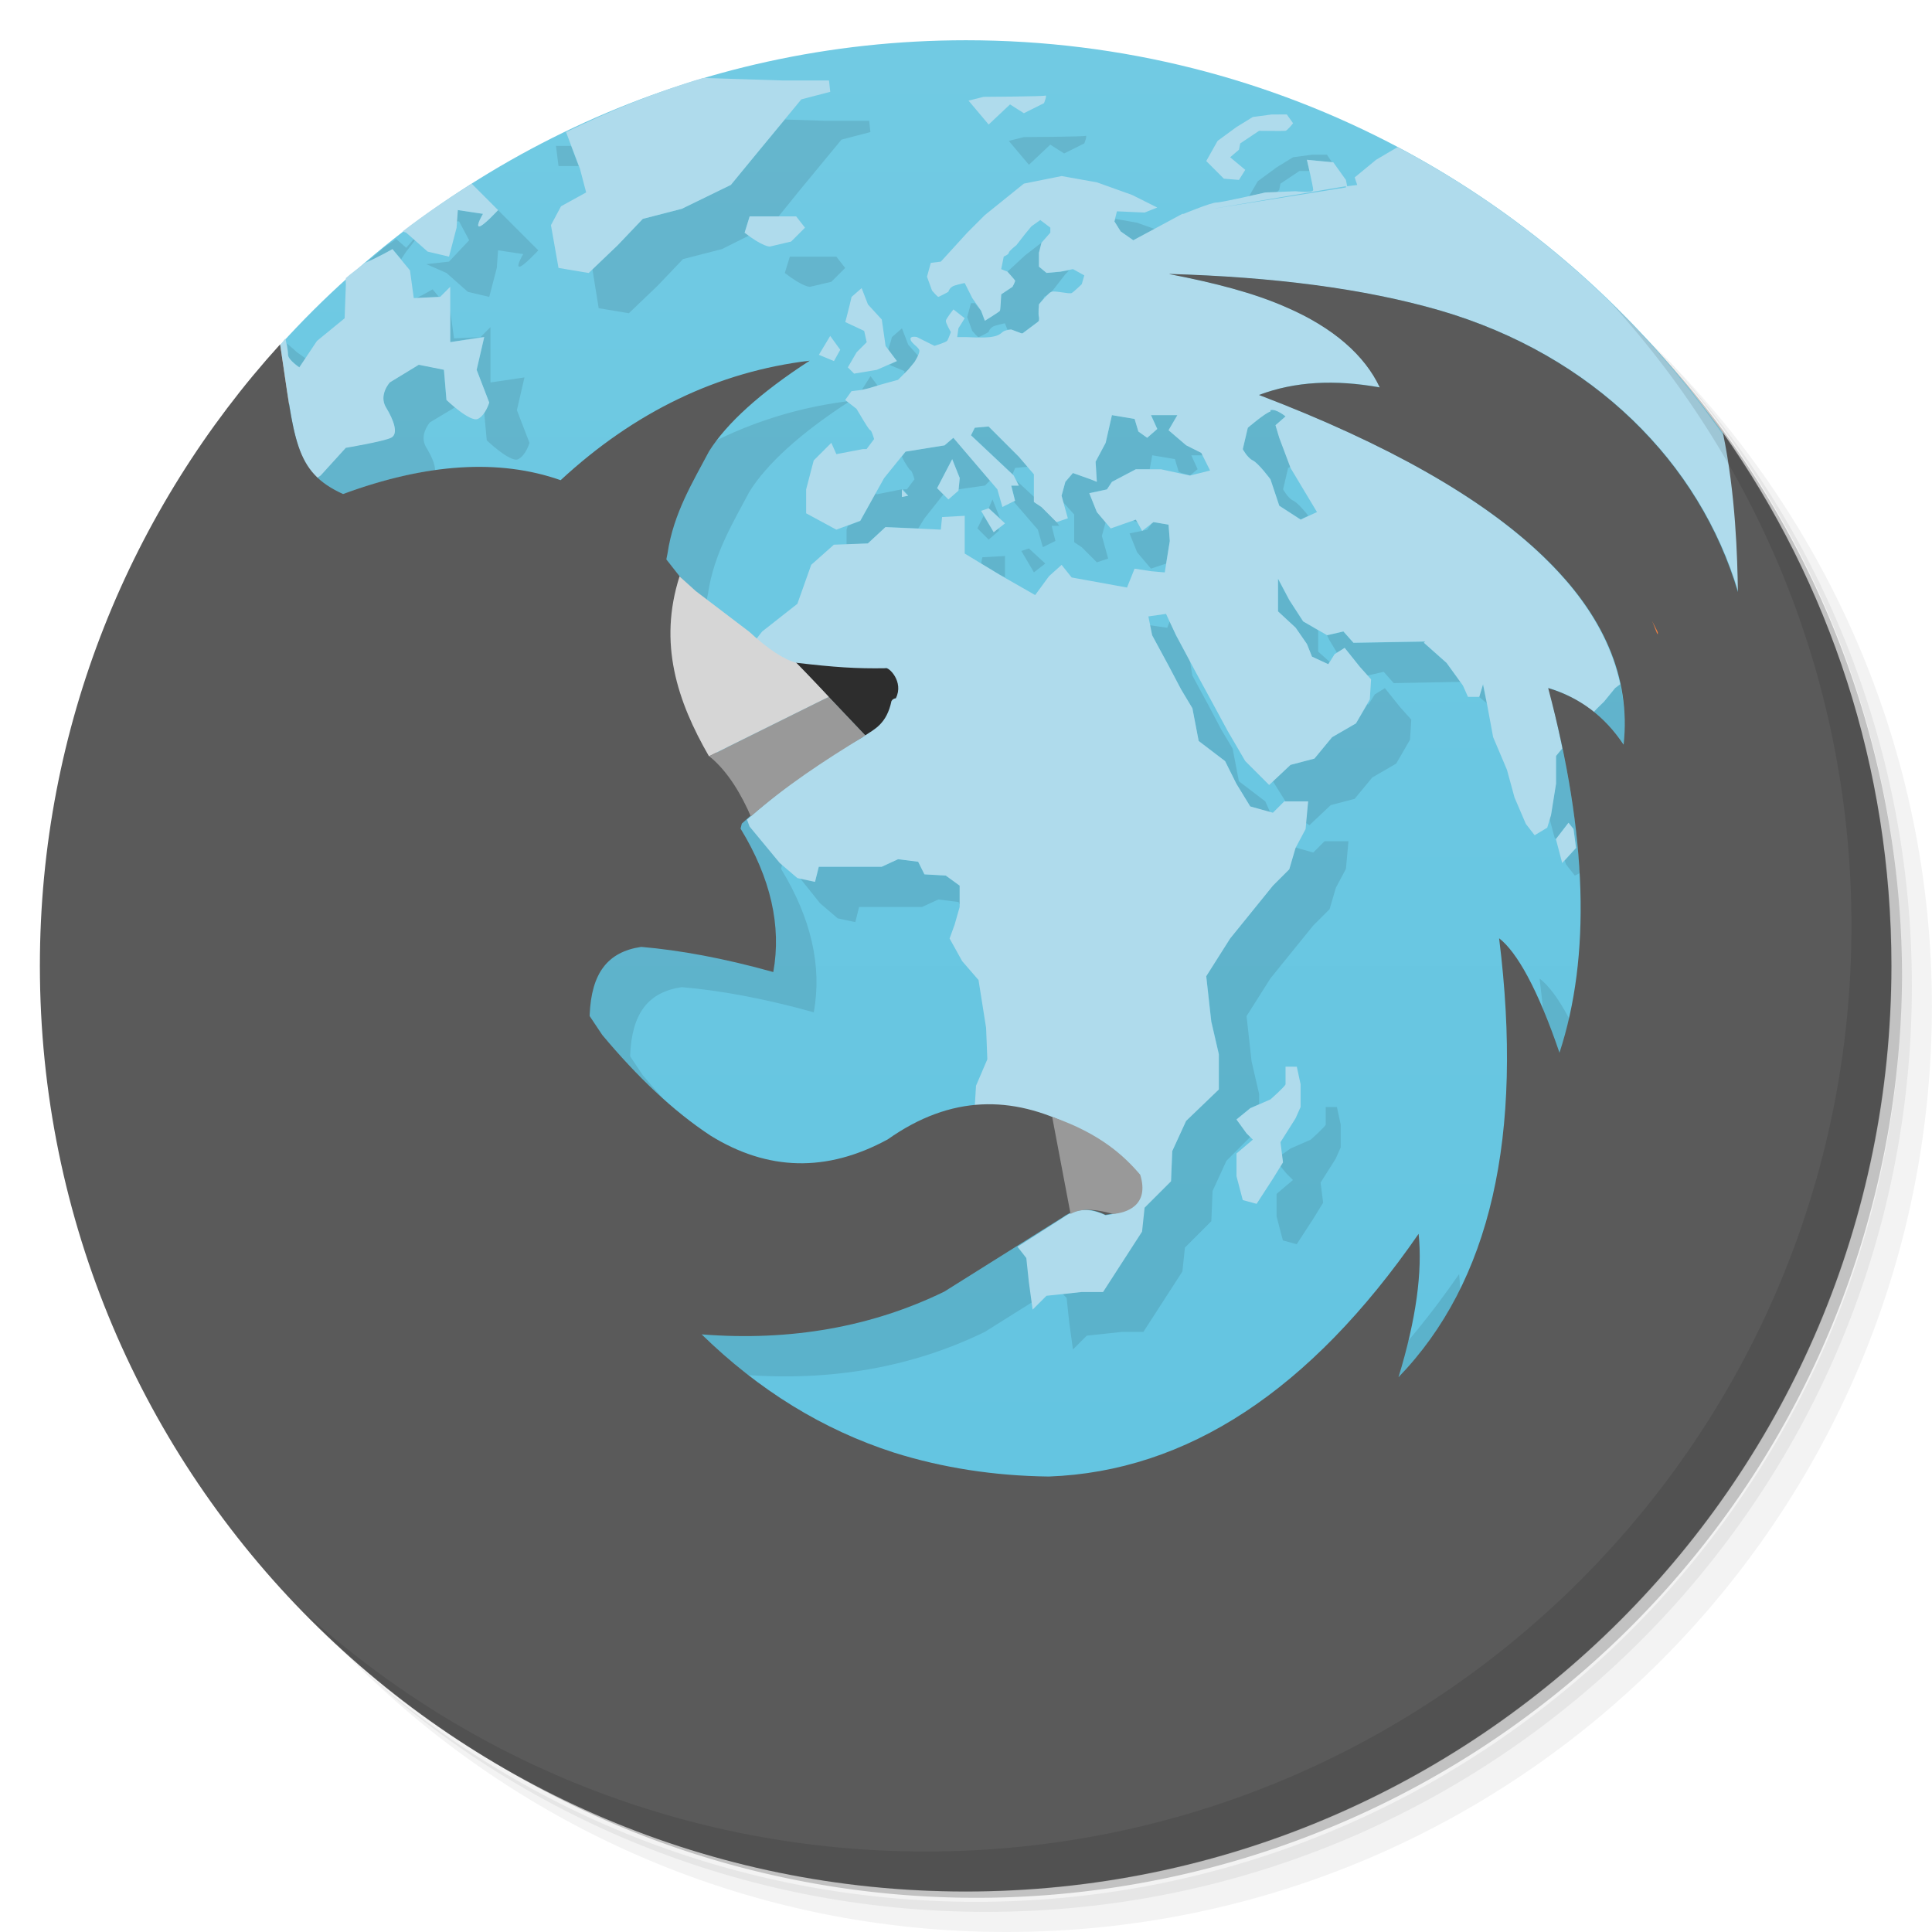 <svg xmlns="http://www.w3.org/2000/svg" viewBox="0 0 48 48">
 <defs>
  <linearGradient id="linearGradient3996" gradientUnits="userSpaceOnUse" gradientTransform="matrix(0,-1,1,0,-1.5e-6,48)" x1="1" x2="47">
   <stop style="stop-color:#60c3e0;stop-opacity:1"/>
   <stop offset="1" style="stop-color:#71cae3;stop-opacity:1"/>
  </linearGradient>
 </defs>
 <path d="m 36.31 5 c 5.859 4.062 9.688 10.831 9.688 18.5 0 12.426 -10.07 22.5 -22.5 22.5 -7.669 0 -14.438 -3.828 -18.5 -9.688 1.037 1.822 2.306 3.499 3.781 4.969 4.085 3.712 9.514 5.969 15.469 5.969 c 12.703 0 23 -10.298 23 -23 0 -5.954 -2.256 -11.384 -5.969 -15.469 -1.469 -1.475 -3.147 -2.744 -4.969 -3.781 z m 4.969 3.781 c 3.854 4.113 6.219 9.637 6.219 15.719 c 0 12.703 -10.297 23 -23 23 c -6.081 0 -11.606 -2.364 -15.719 -6.219 4.16 4.144 9.883 6.719 16.219 6.719 c 12.703 0 23 -10.298 23 -23 0 -6.335 -2.575 -12.06 -6.719 -16.219 z" style="opacity:0.05"/>
 <path d="m 41.28 8.781 c 3.712 4.085 5.969 9.514 5.969 15.469 c 0 12.703 -10.297 23 -23 23 -5.954 0 -11.384 -2.256 -15.469 -5.969 c 4.113 3.854 9.637 6.219 15.719 6.219 c 12.703 0 23 -10.298 23 -23 0 -6.081 -2.364 -11.606 -6.219 -15.719 z" style="opacity:0.1"/>
 <path d="m 31.25 2.375 c 8.615 3.154 14.75 11.417 14.75 21.13 c 0 12.426 -10.07 22.5 -22.5 22.5 -9.708 0 -17.971 -6.135 -21.12 -14.75 a 23 23 0 0 0 44.875 -7 23 23 0 0 0 -16 -21.875 z" style="opacity:0.2"/>
 <path d="m 24 1 c -6.757 0 -12.823 2.923 -17.03 7.562 0.088 0.579 0.152 1.058 0.219 1.469 -3.155 3.792 -5.063 8.65 -5.063 13.969 c 0 12.09 9.79 21.875 21.875 21.875 12.09 0 21.875 -9.79 21.875 -21.875 0 -3.857 -0.998 -7.478 -2.75 -10.625 c -0.046 -0.788 -0.12 -1.667 -0.313 -2.594 -4.162 -5.915 -11.03 -9.781 -18.813 -9.781 z m -18.344 9.156 c -0.426 0.563 -0.814 1.117 -1.188 1.719 0.367 -0.587 0.771 -1.169 1.188 -1.719 z m -1.313 1.906 c -0.276 0.454 -0.536 0.932 -0.781 1.406 0.247 -0.476 0.503 -0.95 0.781 -1.406 z m -1.938 4.03 c -0.181 0.493 -0.353 0.992 -0.5 1.5 0.148 -0.508 0.319 -1.01 0.5 -1.5 z" style="fill:url(#linearGradient3996);fill-opacity:1"/>
 <path d="m 19.5 2.969 -0.625 0.75 -0.719 0.875 -1.219 0.594 -0.969 0.25 -0.625 0.656 -0.625 0.594 0.156 0.969 0.75 0.125 0.719 -0.688 0.625 -0.656 0.969 -0.25 0.688 -0.344 c -0.047 -0.033 -0.069 -0.019 -0.125 -0.063 l 0.125 -0.406 0.719 0 0.531 -0.656 1.031 -1.25 0.719 -0.188 -0.031 -0.281 -1.125 0 l -0.969 -0.031 z m 7.469 0.406 c -0.055 0.023 -1.531 0.031 -1.531 0.031 l -0.375 0.094 0.5 0.594 0.531 -0.5 0.344 0.219 0.5 -0.25 c 0 0 0.086 -0.211 0.031 -0.188 z m -13.156 0.25 0.063 0.5 0.5 0 -0.188 -0.5 -0.375 0 z m 18.781 0.219 -0.469 0.063 -0.406 0.25 -0.469 0.344 -0.219 0.375 c 0.167 -0.037 0.406 -0.094 0.406 -0.094 l 0.281 0 0.063 -0.063 0.031 -0.156 0.469 -0.313 c 0 0 0.138 -0.001 0.25 0 -0.028 -0.122 -0.063 -0.281 -0.063 -0.281 l 0.625 0.063 -0.125 -0.188 -0.375 0 z m -21.22 1.375 -0.031 0.281 0.063 0 0.25 0.469 -0.5 0.531 -0.563 0.063 0.5 0.219 0.531 0.469 0.531 0.125 0.188 -0.719 0.031 -0.438 0.625 0.094 c 0 0 -0.188 0.313 -0.094 0.313 0.094 0 0.469 -0.406 0.469 -0.406 l -1 -1 c 0 0 -0.375 0.406 -0.469 0.406 -0.094 0 0.094 -0.313 0.094 -0.313 l -0.625 -0.094 z m 16.344 0.219 -0.031 0.063 0.156 0.25 0.313 0.219 0.531 -0.281 -0.438 -0.156 -0.531 -0.094 z m -17.875 0.5 c -0.099 0.078 -0.214 0.139 -0.312 0.219 -0.144 0.127 -0.291 0.25 -0.438 0.375 0.343 -0.149 0.656 -0.344 0.656 -0.344 l 0.219 0.25 c 0.044 -0.068 0.125 -0.188 0.125 -0.188 l 0.219 -0.281 -0.031 -0.031 -0.188 0.219 -0.25 -0.219 z m 16.03 0.094 -0.406 0.313 -0.438 0.406 c 0 0 -0.002 0.029 0 0.031 0.024 0.027 0.176 0.166 0.188 0.188 0.011 0.023 -0.063 0.156 -0.063 0.156 l -0.281 0.188 c 0 0 -0.019 0.379 -0.031 0.406 -0.012 0.027 -0.375 0.25 -0.375 0.25 l -0.094 -0.25 -0.156 -0.188 -0.094 0 -0.094 0.344 0.125 0.344 c 0 0 0.133 0.156 0.156 0.156 0.023 0 0.25 -0.125 0.25 -0.125 0 0 0.027 -0.117 0.156 -0.156 0.129 -0.039 0.25 -0.063 0.25 -0.063 l 0.063 0.156 0.031 0 c 0.025 -0.003 0.063 0 0.063 0 l 0.25 0.094 0.031 0 0.375 -0.281 0.031 -0.031 c 0.003 -0.038 0.006 -0.077 0 -0.094 -0.023 -0.063 0 -0.313 0 -0.313 0 0 0.058 -0.082 0.125 -0.156 l 0 -0.031 c 0 0 0.031 -0.013 0.063 -0.031 0.031 -0.018 0.063 -0.041 0.063 -0.063 0 -0.011 0.045 -0.012 0.063 -0.031 0.053 -0.059 0.125 -0.156 0.125 -0.156 l 0.219 -0.281 0.094 -0.094 -0.219 0.031 -0.344 0.031 -0.188 -0.156 0 -0.344 0.063 -0.25 z m -6.25 0.344 -0.125 0.406 c 0.453 0.352 0.625 0.344 0.625 0.344 l 0.531 -0.125 0.344 -0.344 -0.219 -0.281 -1.156 0 z m -8.875 0.813 c 0 0 -0.186 0.11 -0.406 0.219 l 0.563 -0.031 -0.156 -0.188 z m 0.438 0.531 0 0.781 0.75 -0.125 -0.656 0.031 -0.094 -0.688 z m 0.75 0.656 0.094 0 -0.188 0.813 0.313 0.813 c 0 0 -0.045 0.131 -0.125 0.25 l 0.063 0.688 c 0 0 0.59 0.563 0.781 0.469 c 0.191 -0.094 0.281 -0.406 0.281 -0.406 l -0.313 -0.813 0.188 -0.813 -0.844 0.125 0 -1.375 -0.25 0.25 z m 18.13 -0.563 c 1.137 0.219 2.094 0.47 2.875 0.813 1.203 0.516 1.977 1.215 2.344 2 -1.117 -0.199 -2.109 -0.149 -3 0.188 6.383 2.434 9.415 5.343 9.06 8.688 -0.277 -0.416 -0.606 -0.753 -1 -1 -0.268 -0.168 -0.559 -0.313 -0.875 -0.406 0.977 3.668 1.062 6.675 0.281 9.06 -0.543 -1.594 -1.063 -2.508 -1.5 -2.844 0.613 4.918 -0.211 8.539 -2.5 10.906 0.441 -1.445 0.598 -2.629 0.5 -3.563 -2.691 3.891 -5.753 5.904 -9.188 6.03 -1.352 -0.016 -2.641 -0.216 -3.844 -0.594 -1.77 -0.57 -3.359 -1.55 -4.781 -2.938 2.219 0.176 4.243 -0.191 6.03 -1.063 l 2.938 -1.844 c 0.226 -0.162 0.44 -0.208 0.656 -0.188 l -0.656 1.031 -0.531 0 -0.469 0.063 l 0.094 0.094 l 0.063 0.594 0.094 0.688 l 0.344 -0.344 l 0.875 -0.094 0.531 0 0.969 -1.5 l 0.063 -0.594 l 0.656 -0.656 0.031 -0.75 0.344 -0.75 0.594 -0.594 -0.094 -0.094 -0.25 -0.344 0.344 -0.281 0.219 -0.094 0 -0.25 -0.188 -0.813 -0.125 -1.125 l 0.594 -0.938 1.063 -1.313 l 0.406 -0.406 0.156 -0.531 0.25 -0.469 0.063 -0.688 -0.594 0 l -0.281 0.281 -0.438 -0.125 -0.156 0.531 -0.406 0.406 l -1.063 1.313 -0.594 0.938 0.125 1.125 0.188 0.813 0 0.875 -0.813 0.781 -0.344 0.75 -0.031 0.75 l -0.406 0.406 c -0.292 -0.277 -0.636 -0.548 -1.063 -0.781 -1.465 -0.734 -2.977 -0.777 -4.563 0.344 -1.52 0.828 -2.985 0.785 -4.406 -0.094 -0.934 -0.617 -1.82 -1.461 -2.688 -2.5 l -0.313 -0.469 0 -0.031 c 0.043 -1.027 0.437 -1.563 1.281 -1.688 0.957 0.082 2.051 0.281 3.281 0.625 0.207 -1.141 -0.063 -2.335 -0.813 -3.563 l 0.031 -0.125 c 1.16 -1.035 2.121 -1.671 3 -2.156 0.316 -0.414 0.456 -0.567 0.688 -0.938 -0.051 -0.109 0.059 -0.149 0.125 -0.094 0.07 -0.313 0.07 -0.285 -0.219 -0.688 c -0.852 0.203 -1.816 -0.055 -2.469 -0.219 -0.336 -0.094 -0.793 -0.301 -1.313 -0.781 l -1.344 -1.25 -0.344 -0.438 0.031 -0.156 c 0.145 -0.988 0.633 -1.777 1.031 -2.531 0.434 -0.691 1.269 -1.454 2.5 -2.25 c -2.281 0.273 -4.352 1.27 -6.188 2.969 c -1.52 -0.535 -3.332 -0.422 -5.406 0.344 -0.54 -0.245 -0.8 -0.556 -1 -1 0.801 -0.296 1.56 -0.492 2.281 -0.594 0 -0.152 -0.095 -0.36 -0.219 -0.563 -0.191 -0.313 0.094 -0.625 0.094 -0.625 l 0.625 -0.375 c -0.099 -0.083 -0.219 -0.188 -0.219 -0.188 l -0.063 -0.75 -0.625 -0.125 -0.719 0.438 c 0 0 -0.285 0.312 -0.094 0.625 0.191 0.312 0.316 0.656 0.125 0.75 -0.191 0.094 -1.125 0.25 -1.125 0.25 l -0.313 0.344 c -0.119 -0.564 -0.217 -1.245 -0.375 -2.25 -0.376 0.402 -0.723 0.829 -1.063 1.25 -0.23 0.285 -0.443 0.582 -0.656 0.875 -0.061 0.085 -0.128 0.164 -0.188 0.25 -0.33 0.477 -0.645 0.965 -0.938 1.469 -1.867 3.215 -2.938 6.949 -2.938 10.938 c 0 12.09 9.79 21.875 21.875 21.875 12.09 0 21.875 -9.79 21.875 -21.875 0 -2.988 -0.603 -5.844 -1.688 -8.438 0.001 0.04 -0.001 0.119 0 0.156 -0.094 -0.317 -0.218 -0.632 -0.344 -0.938 c -0.037 -0.08 -0.055 -0.17 -0.094 -0.25 -0.18 -0.403 -0.39 -0.778 -0.625 -1.156 -1.325 -2.131 -3.505 -3.826 -6.344 -4.656 -1.883 -0.545 -4.134 -0.831 -6.719 -0.906 z m 10.281 10.688 c 0.054 -0.512 0.011 -1.01 -0.094 -1.5 l -0.125 0.094 -0.281 0.344 c 0 0 -0.14 0.13 -0.25 0.25 0.284 0.226 0.535 0.489 0.75 0.813 z m -17.938 -10.344 -0.25 0.219 c -0.035 0.154 -0.063 0.194 -0.094 0.313 l 0.219 0.281 -0.188 0.094 0.375 0.156 0 0.063 0.094 -0.094 0.156 -0.188 c 0 0 0.057 -0.072 0.094 -0.156 l -0.25 -0.281 -0.156 -0.406 z m -15.281 0.375 c 0.019 0.099 0.031 0.211 0.031 0.281 0 0.125 0.281 0.313 0.281 0.313 l 0.156 -0.219 -0.219 -0.156 c 0 0 -0.13 -0.12 -0.25 -0.219 z m 14.5 0.813 -0.219 0.344 c 0 0 0.187 -0.04 0.25 -0.063 0.032 -0.012 0.088 -0.011 0.156 -0.031 l -0.188 -0.25 z m 20.594 0.656 c 0.198 0.264 0.407 0.514 0.594 0.781 -0.005 -0.007 0.005 -0.024 0 -0.031 -0.186 -0.264 -0.395 -0.5 -0.594 -0.75 z m -36.563 0.156 c -0.213 0.281 -0.428 0.56 -0.625 0.844 -0.013 0.019 -0.018 0.044 -0.031 0.063 l 0 0.031 c 0.217 -0.316 0.428 -0.636 0.656 -0.938 z m 25.906 0.031 0 0.031 c -0.14 0.043 -0.563 0.406 -0.563 0.406 l -0.125 0.531 c 0 0 0.113 0.215 0.25 0.281 0.14 0.067 0.438 0.469 0.438 0.469 l 0.219 0.656 0.531 0.344 0.188 -0.094 c -0.083 -0.108 -0.264 -0.322 -0.375 -0.375 -0.137 -0.066 -0.25 -0.281 -0.25 -0.281 l 0.125 -0.531 c 0 0 0.052 -0.022 0.063 -0.031 l -0.281 -0.719 -0.094 -0.313 l 0.25 -0.219 c 0 0 -0.238 -0.199 -0.375 -0.156 z m -3.938 0.125 -0.156 0.688 l -0.25 0.469 0.031 0.5 -0.156 -0.063 -0.438 -0.156 -0.188 0.219 -0.094 0.344 0.031 0.156 0.281 0.313 0 0.688 0.188 0.125 0.375 0.375 l 0.281 -0.094 -0.156 -0.563 0.094 -0.344 -0.219 -0.25 -0.188 -0.469 0.438 -0.094 l 0.125 -0.188 0.594 -0.313 0.344 0 0.063 -0.344 0.563 0.094 0.094 0.313 0.063 0.031 0.219 0.063 0.188 -0.156 -0.156 -0.344 0.281 0 -0.031 -0.063 -0.375 -0.188 -0.438 -0.375 0.219 -0.375 -0.656 0 l 0.156 0.344 -0.25 0.219 -0.219 -0.156 -0.094 -0.313 -0.563 -0.094 z m -3.063 0.281 -0.344 0.031 -0.094 0.188 1.031 0.969 0.063 -0.156 0.313 -0.031 -0.219 -0.25 -0.75 -0.75 z m -0.875 0.281 -0.219 0.188 -0.969 0.156 -0.094 0.125 0.063 0.125 c 0 0 0.129 0.219 0.156 0.219 0.031 0 0.094 0.219 0.094 0.219 l -0.188 0.25 -0.094 0 0.125 0.156 -0.156 0.031 0 -0.188 -0.625 0.125 l -0.031 -0.031 l -0.375 0.688 -0.313 0.125 -0.031 0.094 0 0.375 l 0.531 -0.031 0.438 -0.406 l 0.813 0.031 0.156 -0.25 0.469 -0.594 -0.156 -0.156 0.375 -0.719 0.188 0.469 -0.031 0.281 0.656 -0.094 0.125 -0.125 -0.906 -1.063 z m 1.563 1.063 0.063 0.125 -0.188 0 0.094 0.375 -0.031 0.031 0.594 0.688 0.125 0.438 0.313 -0.156 -0.094 -0.375 0.188 0 -0.063 -0.094 -0.375 -0.375 -0.188 -0.125 0 -0.125 l -0.438 -0.406 z m -0.594 0.469 -0.094 0.219 0.281 0.25 -0.188 -0.469 z m -0.219 0.406 -0.156 0.313 0.281 0.281 0.25 -0.219 0 -0.063 -0.125 0.094 -0.25 -0.406 z m 3.781 0.094 -0.063 0.031 0.094 0.031 -0.031 -0.063 z m 0.406 0.063 -0.031 0.063 -0.094 0.125 -0.125 0.031 -0.313 0.063 0.188 0.469 0.344 0.406 0.375 -0.125 0.094 -0.563 -0.031 -0.406 -0.375 -0.063 -0.031 0 z m -3.063 0.656 -0.188 0.063 0.313 0.531 0.281 -0.219 -0.406 -0.375 z m -0.594 0.188 -0.563 0.031 l -0.031 0.156 l 0.469 0.281 0.125 0.063 0 -0.531 z m 6.781 0.563 0 0.813 0.438 0.406 l 0.281 0.406 0.125 0.313 0.406 0.188 0.031 -0.063 -0.281 -0.25 0 -0.531 -0.375 -0.219 -0.344 -0.531 -0.281 -0.531 z m -2.688 1.063 -0.063 0.156 l -0.438 -0.063 0.063 0.25 0.406 0.75 0.313 0.594 0.281 0.469 0.156 0.813 0.656 0.5 0.281 0.563 0.344 0.563 0.5 0.156 -0.125 -0.281 -0.656 -0.5 -0.156 -0.813 -0.281 -0.469 -0.313 -0.594 -0.406 -0.75 -0.063 -0.375 -0.344 -0.625 -0.156 -0.344 z m 4.313 0.25 -0.406 0.094 0.063 0.125 0.188 0.313 0.188 -0.125 0.375 0.469 0.188 0.219 0.406 -0.094 0.25 0.281 1.656 -0.031 -0.344 -0.469 -0.563 -0.5 0.031 -0.031 -1.781 0.031 -0.25 -0.281 z m 3.469 1.313 -0.094 0.313 0.188 0.156 -0.094 -0.469 z m -2.438 0.094 -0.25 0.156 l -0.156 0.25 l -0.031 0 -0.281 0.469 -0.594 0.344 -0.438 0.531 l -0.594 0.156 l -0.438 0.406 0.313 0.5 0.563 0 -0.063 0.531 0.094 0.063 0.531 -0.5 0.594 -0.156 0.438 -0.531 0.594 -0.344 0.344 -0.594 0.031 -0.5 -0.281 -0.313 -0.375 -0.469 z m 4.406 1.469 -0.156 0.219 0 0.688 -0.125 0.781 -0.031 0.094 0.125 0.469 0.031 0.031 0.313 -0.406 0.125 0.156 0.063 0.469 l -0.281 0.313 0.031 0.094 0.219 0.281 0.125 -0.063 c -0.054 -0.978 -0.205 -2.02 -0.438 -3.125 z m -16.5 2.781 -0.406 0.188 -1.563 0 -0.094 0.375 -0.375 -0.094 0.5 0.625 0.438 0.375 0.438 0.094 0.094 -0.375 1.563 0 0.406 -0.188 0.5 0.063 0.031 0.063 0 -0.469 -0.344 -0.25 -0.531 -0.031 -0.156 -0.313 -0.5 -0.063 z m 10.625 6.156 0 0.438 c -0.02 0.063 -0.375 0.375 -0.375 0.375 l -0.5 0.219 -0.219 0.156 0.031 0.188 -0.063 0.094 0.156 0.188 0.156 0.156 -0.406 0.344 0 0.563 0.156 0.594 0.344 0.094 0.406 -0.625 0.25 -0.406 -0.063 -0.5 0.375 -0.594 0.125 -0.281 0 -0.563 -0.094 -0.438 -0.281 0 z" style="fill:#000;opacity:0.1;fill-opacity:1;stroke:none;fill-rule:nonzero"/>
 <path d="m 42.04 16.418 c 0.055 0.098 0.098 0.195 0.148 0.289 -0.004 0.02 0.004 0.043 0 0.055 -0.012 -0.016 -0.031 -0.039 -0.031 -0.055 -0.043 -0.098 -0.07 -0.191 -0.117 -0.289 m 0 0" style="fill:#000;opacity:0.1;fill-opacity:1;stroke:none;fill-rule:nonzero"/>
 <path d="m 20.773 17.465 1.723 1.805 c 0.242 -0.16 0.535 -0.293 0.652 -0.852 0.023 -0.039 0.055 -0.063 0.109 -0.07 0.207 -0.41 0 -0.551 -0.254 -0.746 -0.73 0.012 -1.258 -0.023 -2.23 -0.137 m 0 0" style="fill:#000;opacity:0.1;fill-opacity:1;stroke:none;fill-rule:nonzero"/>
 <path d="m 19.703 21.363 c -0.215 -0.504 -0.605 -1.195 -1.082 -1.574 l 2.969 -1.477 0.918 0.945 c -1.047 0.637 -1.992 1.281 -2.805 2.105 m 0 0" style="fill:#000;opacity:0.1;fill-opacity:1;stroke:none;fill-rule:nonzero"/>
 <path d="m 18.02,15.258 c -0.531,1.66 -0.199,3.156 0.594,4.531 l 2.977,-1.477 C 21.196,17.886 20.786,17.468 20.786,17.468 20.481,17.386 20.091,17.136 19.614,16.695 L 18.395,15.539 M 18.02,15.258" style="fill:#000;opacity:0.1;fill-opacity:1;stroke:none;fill-rule:nonzero"/>
 <path d="m 17.469 1.937 c -1.182 0.349 -2.312 0.818 -3.406 1.344 l 0.344 0.906 0.156 0.594 -0.625 0.344 -0.25 0.469 0.188 1.063 0.75 0.125 0.719 -0.688 0.625 -0.656 0.969 -0.25 1.219 -0.594 0.719 -0.875 1.031 -1.25 0.719 -0.188 -0.031 -0.281 -1.125 0 z m 8.5 0.438 c -0.055 0.023 -1.531 0.031 -1.531 0.031 l -0.375 0.094 0.5 0.594 0.531 -0.5 0.344 0.219 0.5 -0.25 c 0 0 0.086 -0.211 0.031 -0.188 z m 5.625 0.469 -0.469 0.063 -0.406 0.25 -0.469 0.344 -0.281 0.5 0.438 0.438 0.375 0.031 0.156 -0.25 -0.375 -0.313 0.219 -0.188 0.031 -0.156 0.469 -0.313 c 0 0 0.609 0.008 0.656 0 0.047 -0.008 0.188 -0.188 0.188 -0.188 l -0.156 -0.219 z m 3.125 0.813 -0.531 0.313 -0.531 0.438 0.063 0.188 -0.25 0.031 -0.031 -0.156 -0.313 -0.438 -0.656 -0.063 c 0 0 0.156 0.668 0.156 0.75 0 0.082 -0.438 0.031 -0.438 0.031 l -0.75 0.031 c 0 0 -1.082 0.25 -1.219 0.25 -0.129 0 -0.762 0.262 -0.813 0.281 l -0.031 0 -1.219 0.656 -0.313 -0.219 -0.156 -0.25 0.063 -0.25 0.688 0.031 0.313 -0.125 -0.625 -0.313 -0.875 -0.313 -0.875 -0.156 -0.938 0.188 -0.969 0.781 -0.438 0.438 -0.656 0.719 -0.25 0.031 -0.094 0.344 0.125 0.344 c 0 0 0.133 0.156 0.156 0.156 0.023 0 0.25 -0.125 0.25 -0.125 0 0 0.027 -0.117 0.156 -0.156 0.129 -0.039 0.25 -0.063 0.25 -0.063 l 0.188 0.375 0.219 0.313 0.094 0.25 c 0 0 0.363 -0.223 0.375 -0.25 0.012 -0.027 0.031 -0.406 0.031 -0.406 l 0.281 -0.188 c 0 0 0.073 -0.133 0.063 -0.156 -0.012 -0.023 -0.188 -0.219 -0.188 -0.219 l -0.156 -0.063 0.063 -0.313 c 0 0 0.125 -0.051 0.125 -0.094 0 -0.043 0.188 -0.188 0.188 -0.188 l 0.219 -0.281 0.156 -0.188 0.219 -0.156 0.25 0.188 0 0.125 -0.219 0.25 -0.063 0.25 0 0.344 0.188 0.156 0.344 -0.031 0.313 -0.063 0.281 0.156 -0.063 0.219 c 0 0 -0.195 0.188 -0.25 0.219 -0.055 0.031 -0.414 -0.063 -0.5 -0.031 -0.086 0.031 -0.313 0.313 -0.313 0.313 0 0 -0.023 0.25 0 0.313 0.006 0.017 0.003 0.055 0 0.094 l -0.031 0.031 -0.375 0.281 -0.031 0 -0.25 -0.094 c 0 0 -0.156 0.008 -0.219 0.063 -0.063 0.055 -0.12 0.102 -0.313 0.125 -0.191 0.023 -0.563 0 -0.594 0 l -0.219 0 0.031 -0.219 0.156 -0.25 -0.281 -0.219 c 0 0 -0.18 0.227 -0.188 0.281 -0.008 0.055 0.125 0.281 0.125 0.281 0 0 -0.063 0.18 -0.094 0.219 -0.031 0.039 -0.313 0.125 -0.313 0.125 l -0.438 -0.219 c 0 0 -0.18 -0.04 -0.156 0.063 0.023 0.102 0.219 0.195 0.219 0.281 0 0.086 -0.125 0.281 -0.125 0.281 l -0.156 0.188 -0.25 0.25 -0.344 0.094 c 0 0 -0.247 0.07 -0.313 0.094 -0.063 0.023 -0.25 0.063 -0.25 0.063 l -0.25 0.031 -0.156 0.219 0.281 0.219 0.188 0.313 c 0 0 0.129 0.219 0.156 0.219 0.031 0 0.094 0.219 0.094 0.219 l -0.188 0.25 -0.094 0 -0.656 0.125 -0.125 -0.281 -0.438 0.438 -0.188 0.719 0 0.594 0.75 0.406 l 0.594 -0.219 0.594 -1.063 0.531 -0.656 0.969 -0.156 0.219 -0.188 l 1.094 1.281 0.125 0.438 0.313 -0.156 -0.094 -0.375 0.188 0 -0.125 -0.25 -1.063 -1 0.094 -0.188 0.344 -0.031 0.75 0.75 0.375 0.438 0 0.688 0.188 0.125 0.375 0.375 0.281 -0.094 -0.156 -0.563 0.094 -0.344 0.188 -0.219 0.438 0.156 0.156 0.063 -0.031 -0.5 0.25 -0.469 0.156 -0.688 0.563 0.094 0.094 0.313 0.219 0.156 0.25 -0.219 -0.156 -0.344 0.656 0 -0.219 0.375 0.438 0.375 0.375 0.188 0.219 0.438 -0.5 0.125 -0.719 -0.156 -0.625 0 -0.594 0.313 -0.125 0.188 -0.438 0.094 0.188 0.469 0.344 0.406 0.625 -0.219 0.156 0.281 0.281 -0.219 0.375 0.063 0.031 0.406 -0.125 0.781 l -0.344 -0.031 -0.406 -0.063 -0.188 0.469 l -1.375 -0.25 -0.25 -0.313 -0.313 0.281 -0.344 0.469 -0.875 -0.5 -0.875 -0.531 0 -0.938 -0.563 0.031 l -0.031 0.313 -1.375 -0.063 -0.438 0.406 l -0.844 0.031 -0.563 0.5 l -0.344 0.969 l -0.875 0.688 -0.219 0.281 c 0.323 0.219 0.601 0.392 0.83 0.456 0.653 0.164 1.63 0.372 2.482 0.169 0.289 0.403 0.289 0.375 0.219 0.688 -0.066 -0.055 -0.176 -0.015 -0.125 0.094 -0.231 0.371 -0.372 0.523 -0.688 0.938 -0.848 0.468 -1.769 1.075 -2.875 2.047 l 0.063 0.172 0.75 0.906 0.438 0.375 0.438 0.094 0.094 -0.375 1.563 0 0.406 -0.188 0.5 0.063 0.156 0.313 l 0.531 0.031 0.344 0.25 l 0 0.531 -0.125 0.438 -0.125 0.344 0.313 0.563 0.406 0.469 0.188 1.188 0.031 0.781 -0.281 0.656 -0.031 0.5 c 0.815 -0.075 1.623 0.107 2.406 0.5 0.672 0.367 1.074 0.867 1.531 1.25 0.203 0.648 0.032 0.871 -0.688 0.969 -0.347 -0.164 -0.692 -0.203 -1.063 0.063 l -1.125 0.719 l 0.219 0.281 l 0.063 0.594 0.094 0.688 l 0.344 -0.344 l 0.875 -0.094 0.531 0 0.969 -1.5 l 0.063 -0.594 l 0.656 -0.656 0.031 -0.75 0.344 -0.75 0.813 -0.781 0 -0.875 -0.188 -0.813 -0.125 -1.125 l 0.594 -0.938 1.063 -1.313 l 0.406 -0.406 0.156 -0.531 0.25 -0.469 0.063 -0.688 -0.594 0 -0.281 0.281 -0.563 -0.156 -0.344 -0.563 -0.281 -0.563 -0.656 -0.5 -0.156 -0.813 -0.281 -0.469 -0.313 -0.594 -0.406 -0.75 -0.094 -0.469 0.438 -0.063 0.25 0.531 0.5 0.938 0.375 0.688 0.406 0.75 0.438 0.75 0.594 0.594 0.531 -0.5 0.594 -0.156 0.438 -0.531 0.594 -0.344 0.344 -0.594 0.031 -0.5 -0.281 -0.313 -0.375 -0.469 -0.25 0.156 l -0.156 0.25 -0.406 -0.188 -0.125 -0.313 -0.281 -0.406 -0.438 -0.406 l 0 -0.813 0.281 0.531 0.344 0.531 0.594 0.344 0.406 -0.094 0.25 0.281 1.781 -0.031 -0.031 0.031 0.563 0.5 0.406 0.563 0.125 0.281 0.281 0 0.094 -0.313 0.094 0.469 0.156 0.844 0.344 0.813 0.188 0.688 0.281 0.656 0.219 0.281 0.313 -0.188 0.094 -0.313 0.125 -0.781 0 -0.688 0.156 -0.188 c -0.102 -0.489 -0.207 -0.986 -0.344 -1.5 0.42 0.124 0.795 0.332 1.125 0.594 0.11 -0.12 0.25 -0.25 0.25 -0.25 l 0.281 -0.344 0.125 -0.094 c -0.579 -2.718 -3.564 -5.126 -8.969 -7.188 0.891 -0.336 1.883 -0.386 3 -0.188 -0.367 -0.785 -1.141 -1.484 -2.344 -2 -0.781 -0.343 -1.738 -0.593 -2.875 -0.813 2.584 0.076 4.836 0.362 6.719 0.906 3.82 1.117 6.457 3.789 7.406 7 -0.013 -0.841 -0.041 -2.374 -0.344 -3.875 c -0.008 -0.012 -0.023 -0.019 -0.031 -0.031 -2.087 -2.98 -4.852 -5.446 -8.094 -7.156 z m -23 0.906 c -0.598 0.378 -1.16 0.758 -1.719 1.188 l 0.094 0.031 0.531 0.469 0.531 0.125 0.188 -0.719 0.031 -0.438 0.625 0.094 c 0 0 -0.188 0.313 -0.094 0.313 0.094 0 0.469 -0.406 0.469 -0.406 z m 21.719 0.063 0 0.031 -3.313 0.531 z m -14.813 0.75 -0.125 0.406 c 0.453 0.352 0.625 0.344 0.625 0.344 l 0.531 -0.125 l 0.344 -0.344 -0.219 -0.281 z m -8.875 0.813 c 0 0 -0.329 0.192 -0.688 0.344 -0.151 0.13 -0.321 0.242 -0.469 0.375 -0.009 0.075 0 0.156 0 0.156 l -0.031 0.844 -0.688 0.563 -0.438 0.656 c 0 0 -0.281 -0.188 -0.281 -0.313 0 -0.102 -0.046 -0.318 -0.063 -0.406 -0.045 0.049 -0.08 0.107 -0.125 0.156 c 0.279 1.838 0.323 2.745 0.906 3.313 l 0.094 -0.063 0.625 -0.688 c 0 0 0.934 -0.156 1.125 -0.25 0.191 -0.094 0.066 -0.438 -0.125 -0.75 -0.191 -0.313 0.094 -0.625 0.094 -0.625 l 0.719 -0.438 0.625 0.125 0.063 0.75 c 0 0 0.59 0.563 0.781 0.469 0.191 -0.094 0.281 -0.406 0.281 -0.406 l -0.313 -0.813 0.188 -0.813 -0.844 0.125 0 -1.375 -0.25 0.25 -0.656 0.031 -0.094 -0.688 z m -2.781 2.375 c -0.366 0.405 -0.726 0.821 -1.063 1.25 l 0.031 0.031 c 0.339 -0.432 0.663 -0.875 1.031 -1.281 z m 14.438 -1.406 -0.25 0.219 c -0.07 0.305 -0.156 0.625 -0.156 0.625 l 0.469 0.219 0.063 0.281 -0.25 0.25 -0.219 0.375 0.156 0.156 0.563 -0.094 0.5 -0.219 -0.281 -0.375 -0.094 -0.656 -0.344 -0.375 z m -0.781 1.188 -0.281 0.469 0.375 0.156 0.156 -0.281 z m 10.938 1.844 c 0.137 -0.043 0.375 0.156 0.375 0.156 l -0.25 0.219 0.094 0.313 0.281 0.75 0.281 0.469 0.375 0.625 -0.406 0.188 -0.531 -0.344 -0.219 -0.656 c 0 0 -0.297 -0.402 -0.438 -0.469 -0.137 -0.066 -0.25 -0.281 -0.25 -0.281 l 0.125 -0.531 c 0 0 0.422 -0.363 0.563 -0.406 z m -26.563 0.875 c -0.181 0.266 -0.361 0.537 -0.531 0.813 0.161 -0.258 0.36 -0.499 0.531 -0.75 z m 18.656 0.344 -0.375 0.719 0.281 0.281 0.25 -0.219 0.031 -0.313 z m -1.25 0.75 0 0.188 0.156 -0.031 z m 2.156 0.469 -0.188 0.063 0.313 0.531 0.281 -0.219 z m 14.406 7.813 -0.313 0.406 0.156 0.594 0.344 -0.375 -0.063 -0.469 z m -7.03 6.06 l 0 0.438 c -0.02 0.063 -0.375 0.375 -0.375 0.375 l -0.5 0.219 -0.344 0.281 0.25 0.344 0.156 0.156 -0.406 0.344 0 0.563 0.156 0.594 0.344 0.094 0.406 -0.625 0.25 -0.406 -0.063 -0.5 0.375 -0.594 0.125 -0.281 0 -0.563 l -0.094 -0.438 z" style="fill:#afdbec;fill-opacity:1;stroke:none;fill-rule:nonzero"/>
 <path d="m 29.06 6.812 c 1.137 0.219 2.094 0.47 2.875 0.813 1.203 0.516 1.977 1.215 2.344 2 -1.117 -0.199 -2.109 -0.149 -3 0.188 6.383 2.434 9.415 5.344 9.06 8.688 -0.465 -0.699 -1.093 -1.175 -1.875 -1.406 0.977 3.668 1.062 6.675 0.281 9.06 -0.543 -1.594 -1.063 -2.508 -1.5 -2.844 0.613 4.918 -0.211 8.539 -2.5 10.906 0.441 -1.445 0.598 -2.628 0.5 -3.563 -2.691 3.891 -5.753 5.904 -9.188 6.03 -1.352 -0.016 -2.641 -0.216 -3.844 -0.594 -1.77 -0.57 -3.359 -1.55 -4.781 -2.938 2.219 0.176 4.243 -0.191 6.03 -1.063 l 2.938 -1.844 c 0.371 -0.266 0.715 -0.227 1.063 -0.063 0.719 -0.098 0.89 -0.321 0.688 -0.969 -0.457 -0.383 -0.859 -0.883 -1.531 -1.25 -1.465 -0.734 -2.977 -0.777 -4.563 0.344 -1.52 0.828 -2.985 0.785 -4.406 -0.094 -0.934 -0.617 -1.82 -1.461 -2.688 -2.5 l -0.313 -0.469 0 -0.031 c 0.043 -1.027 0.437 -1.563 1.281 -1.688 0.957 0.082 2.051 0.281 3.281 0.625 0.207 -1.141 -0.063 -2.335 -0.813 -3.563 l 0.031 -0.125 c 0.075 -0.067 0.395 -0.358 0.469 -0.422 -0.215 -0.504 -0.609 -0.957 -1.086 -1.336 c -0.793 -1.375 -1.445 -2.676 -0.914 -4.336 l 0.313 0.281 -0.313 -0.313 -0.344 -0.438 0.031 -0.156 c 0.145 -0.988 0.633 -1.777 1.031 -2.531 0.434 -0.691 1.269 -1.454 2.5 -2.25 -2.281 0.273 -4.352 1.27 -6.188 2.969 -1.52 -0.535 -3.332 -0.422 -5.406 0.344 c -1.223 -0.556 -1.204 -1.355 -1.563 -3.719 -3.703 4.082 -5.969 9.491 -5.969 15.438 0 12.703 10.297 23 23 23 12.703 0 23 -10.297 23 -23 c 0 -4.93 -1.547 -9.506 -4.188 -13.25 0.321 1.531 0.362 3.11 0.375 3.969 -0.949 -3.211 -3.586 -5.883 -7.406 -7 -1.883 -0.545 -4.134 -0.831 -6.719 -0.906 z" style="fill:#5a5a5a;fill-opacity:1;stroke:none;fill-rule:nonzero"/>
 <path d="m 41.04 15.418 c 0.055 0.098 0.098 0.195 0.148 0.289 -0.004 0.02 0.004 0.043 0 0.055 -0.012 -0.016 -0.031 -0.039 -0.031 -0.055 -0.043 -0.098 -0.07 -0.191 -0.117 -0.289 m 0 0" style="fill:#ec7f43;fill-opacity:1;stroke:none;fill-rule:nonzero"/>
 <path d="m 26.598 30.16 c 0.328 -0.184 0.746 -0.082 1.059 0 0.309 -0.027 0.91 -0.195 0.672 -0.973 -0.398 -0.469 -1 -1.027 -2.188 -1.438 m 0.457 2.41" style="fill:#999;fill-opacity:1;stroke:none;fill-rule:nonzero"/>
 <path d="m 19.773 16.465 1.723 1.805 c 0.242 -0.16 0.535 -0.293 0.652 -0.852 0.023 -0.039 0.055 -0.063 0.109 -0.07 0.207 -0.41 -0.18 -0.785 -0.254 -0.746 -0.73 0.012 -1.258 -0.023 -2.23 -0.137" style="fill:#2d2d2d;fill-opacity:1;stroke:none;fill-rule:nonzero"/>
 <path d="m 18.66 20.297 c -0.215 -0.504 -0.562 -1.129 -1.039 -1.508 l 2.969 -1.477 0.91 0.961 c -1.047 0.637 -1.988 1.261 -2.844 2.01" style="fill:#999;fill-opacity:1;stroke:none;fill-rule:nonzero"/>
 <path d="m 16.883 14.32 c -0.531 1.66 -0.062 3.094 0.731 4.469 l 2.977 -1.477 c -0.395 -0.426 -0.805 -0.844 -0.805 -0.844 -0.305 -0.082 -0.695 -0.332 -1.172 -0.773 l -1.328 -1.01" style="fill:#d6d6d6;fill-opacity:1;stroke:none;fill-rule:nonzero"/>
 <path d="m 40.03 7.531 c 3.712 4.084 5.969 9.514 5.969 15.469 c 0 12.703 -10.297 23 -23 23 c -5.954 0 -11.384 -2.256 -15.469 -5.969 4.178 4.291 10.01 6.969 16.469 6.969 c 12.703 0 23 -10.298 23 -23 0 -6.462 -2.677 -12.291 -6.969 -16.469 z" style="opacity:0.1"/>
</svg>
